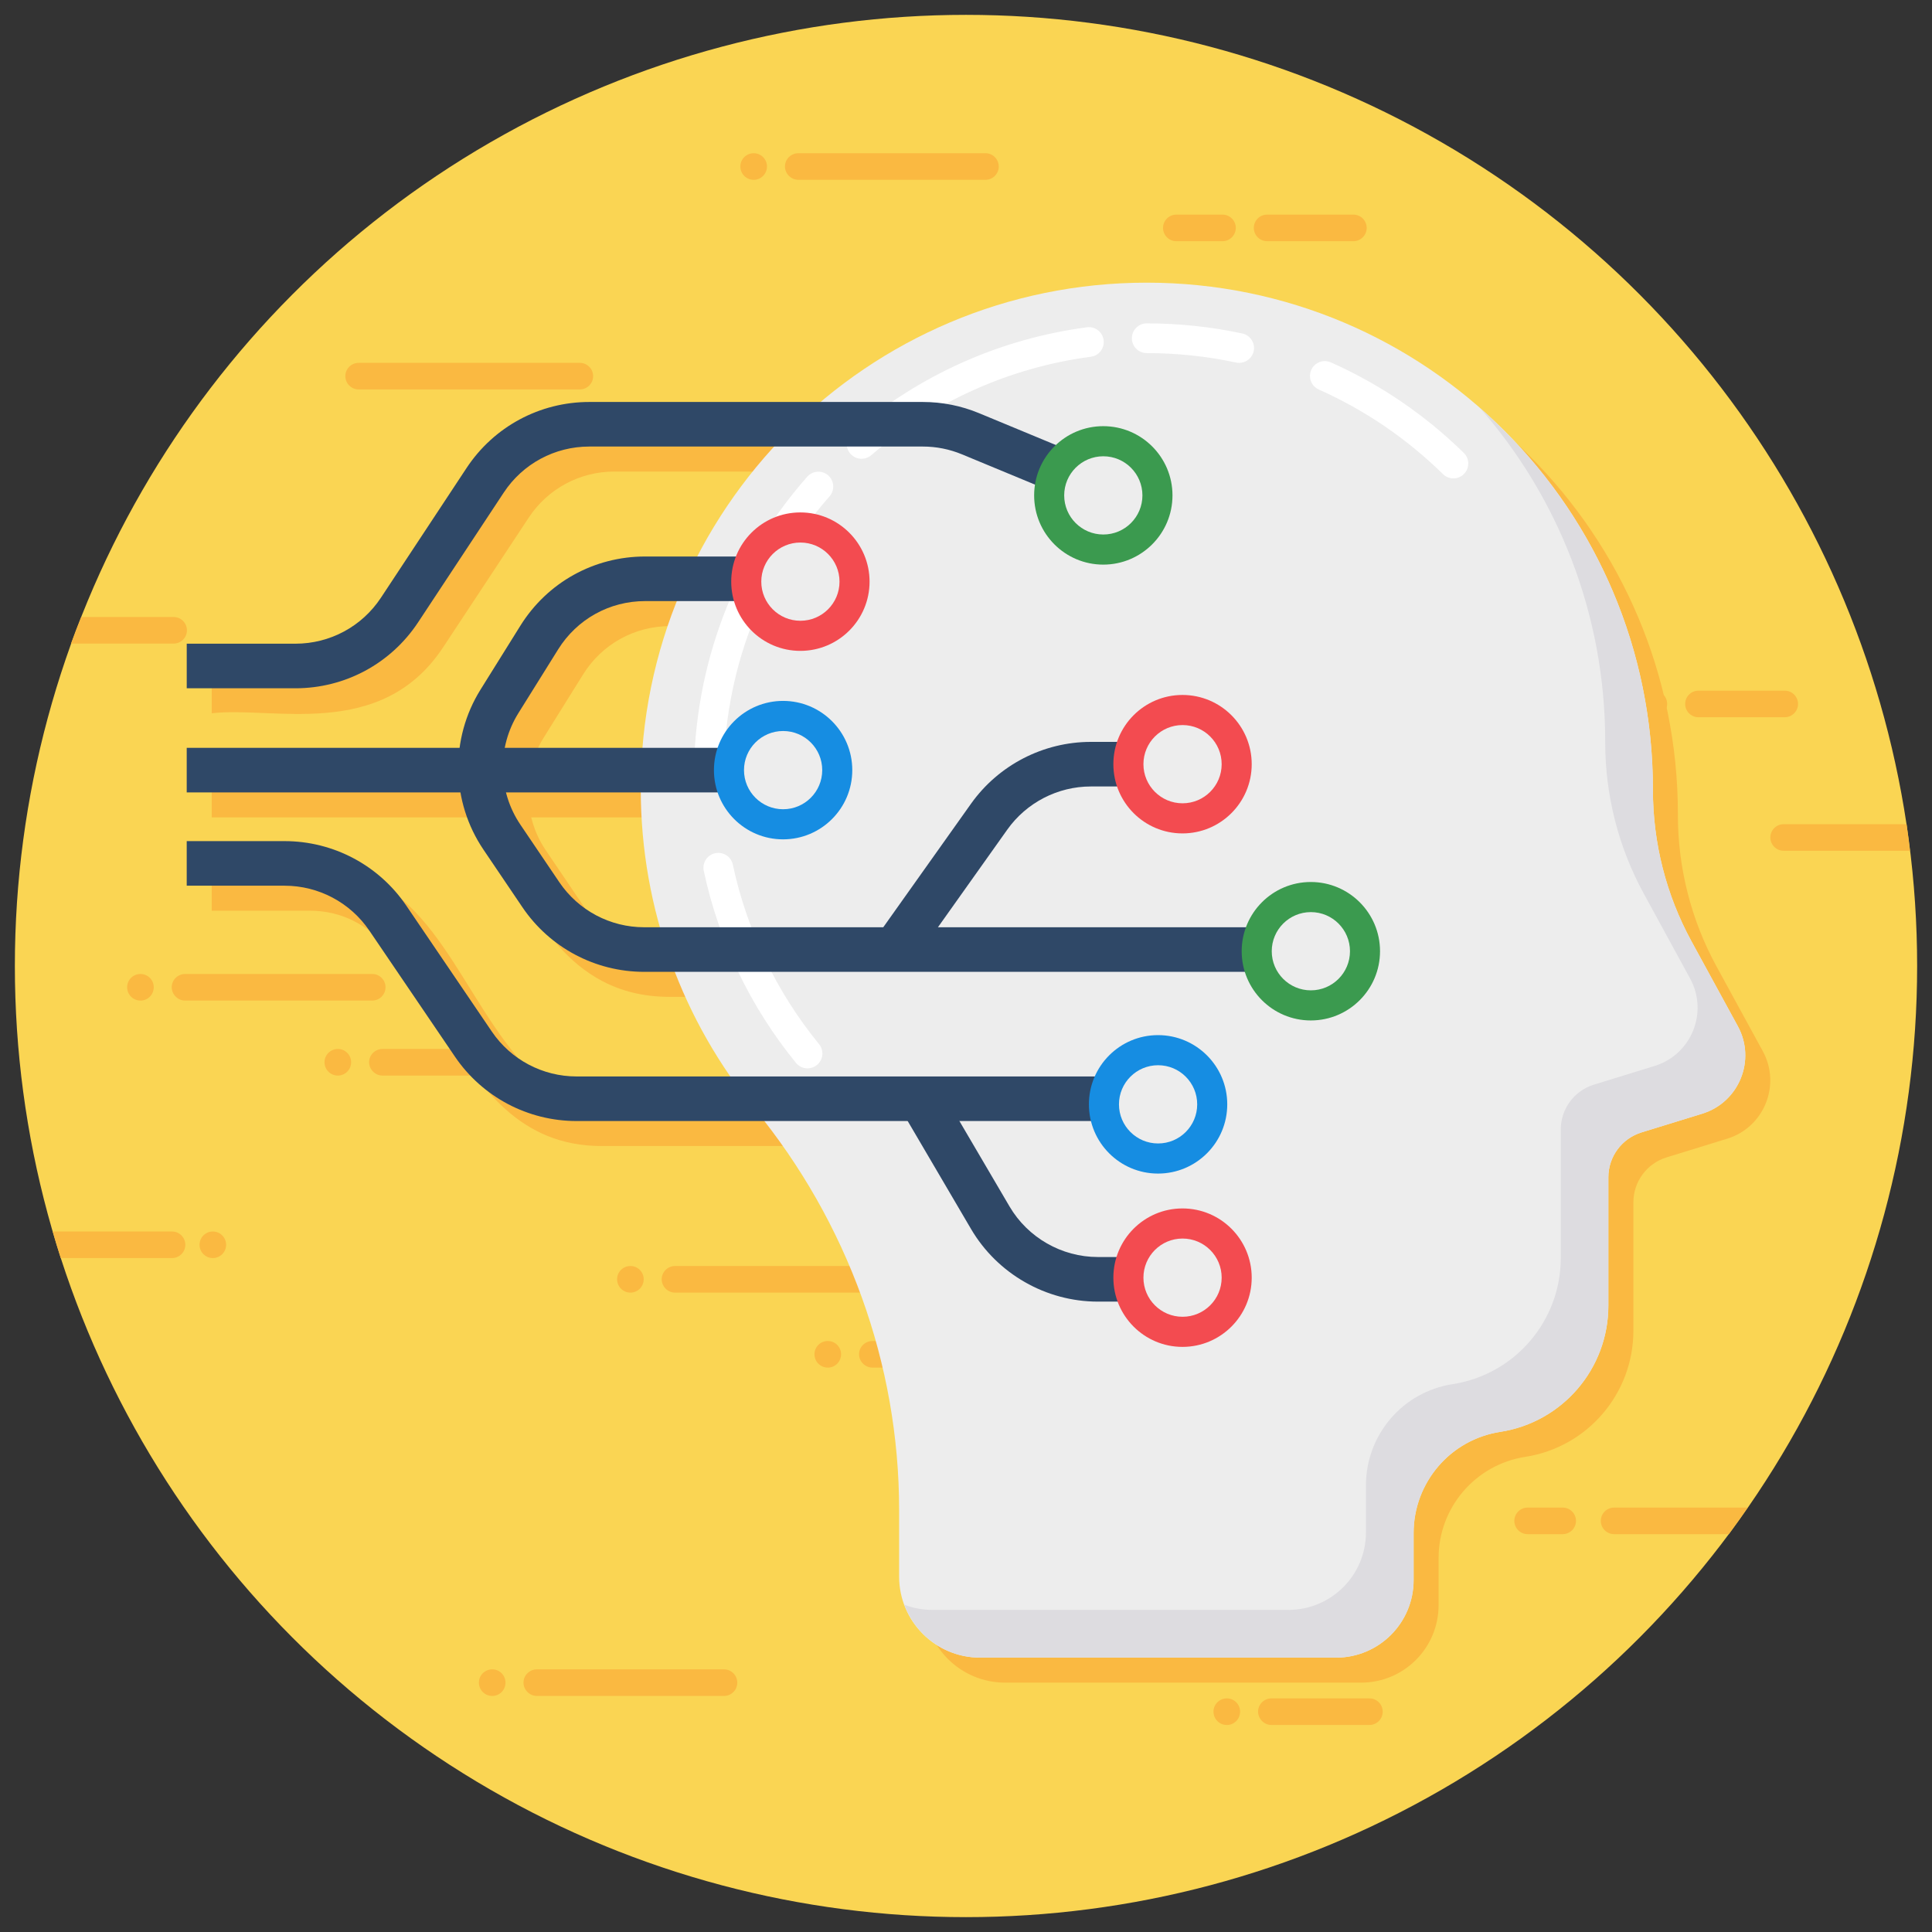 <svg xmlns="http://www.w3.org/2000/svg" enable-background="new 0 0 130 130" viewBox="0 0 130 130"><rect x="0" y="0" width="130" height="130" fill="#333333" stroke="none"/><circle cx="65" cy="65" r="64" fill="#FAD553"/><path fill="#FAB941" d="M120.017 57.246h8.499c-.072-.597-.139-1.196-.227-1.788h-8.272c-.491 0-.894.402-.894.894S119.526 57.246 120.017 57.246zM120.092 48.261l-5.808-0c-.492 0-.894-.402-.894-.894v0c0-.492.402-.894.894-.894l5.808 0c.492 0 .894.402.894.894l0 0C120.985 47.859 120.583 48.261 120.092 48.261zM23.626 71.473c-0.0.5-.4.9-.89.9-.5-0-.9-.4-.9-.9 0-.49.4-.89.9-.89C23.226 70.582 23.626 70.983 23.626 71.473zM25.736 72.372l6.591 0c.494 0.0.895-.401.895-.895l0 0c0-.494-.401-.895-.895-.895h-6.591c-.49 0-.9.4-.9.89C24.836 71.962 25.246 72.372 25.736 72.372zM108.608 103.23l7.72 0c.437-.586.854-1.187 1.271-1.788l-8.991-0c-.491 0-.894.402-.894.894S108.117 103.23 108.608 103.23zM102.79 101.442h2.361c.492 0 .894.402.894.894l0 0c0 .492-.402.894-.894.894h-2.361c-.492 0-.894-.402-.894-.894l0 0C101.896 101.845 102.298 101.442 102.79 101.442zM11.576 82.865l-8.03-0c.174.599.351 1.196.542 1.788l7.488 0c.492 0 .894-.402.894-.894v-0C12.47 83.267 12.068 82.865 11.576 82.865z"/><circle cx="14.321" cy="83.759" r=".894" fill="#FAB941"/><circle cx="111.284" cy="47.367" r=".894" fill="#FAB941"/><path fill="#FAB941" d="M11.683 43.307c.494 0 .895-.4.895-.895 0-.494-.401-.895-.895-.895L5.465 41.517c-.235.594-.471 1.187-.688 1.79L11.683 43.307zM39.017 26.204l-14.886-0c-.492 0-.894-.402-.894-.894v0c0-.492.402-.894.894-.894l14.886 0c.492 0 .894.402.894.894v0C39.911 25.802 39.509 26.204 39.017 26.204zM91.068 16.229l-5.808-0c-.492 0-.894-.402-.894-.894v0c0-.492.402-.894.894-.894l5.808 0c.492 0 .894.402.894.894v0C91.962 15.827 91.559 16.229 91.068 16.229zM82.26 16.229l-3.108-0c-.492 0-.894-.402-.894-.894v0c0-.492.402-.894.894-.894l3.108 0c.492 0 .894.402.894.894v0C83.154 15.827 82.751 16.229 82.26 16.229zM10.345 66.427c-0.0.5-.4.9-.89.9-.5-0-.9-.4-.9-.9 0-.49.4-.89.9-.89C9.945 65.537 10.345 65.937 10.345 66.427zM12.455 67.326l12.591 0c.494 0.0.895-.401.895-.895l0 0c0-.494-.401-.895-.895-.895H12.455c-.49 0-.9.4-.9.89C11.555 66.917 11.965 67.326 12.455 67.326zM83.443 115.171c-0.0.5-.4.9-.89.9-.5-0-.9-.4-.9-.9 0-.49.4-.89.9-.89C83.043 114.28 83.443 114.681 83.443 115.171zM85.553 116.07l6.591 0c.494 0.0.895-.401.895-.895v-0c0-.494-.401-.895-.895-.895h-6.591c-.49 0-.9.4-.9.89C84.653 115.66 85.063 116.07 85.553 116.07zM56.594 91.123c-0.0.5-.4.9-.89.9-.5-0-.9-.4-.9-.9 0-.49.4-.89.9-.89C56.194 90.233 56.594 90.633 56.594 91.123zM58.704 92.023l6.591 0c.494 0.0.895-.401.895-.895l0 0c0-.494-.401-.895-.895-.895l-6.591-0c-.49 0-.9.4-.9.89C57.804 91.613 58.214 92.023 58.704 92.023zM43.313 86.077c-0.0.5-.4.9-.89.9-.5-0-.9-.4-.9-.9 0-.49.4-.89.9-.89C42.913 85.187 43.313 85.587 43.313 86.077zM45.423 86.977l12.591 0c.494 0.0.895-.401.895-.895l0 0c0-.494-.401-.895-.895-.895H45.424c-.49 0-.9.4-.9.89C44.523 86.567 44.933 86.977 45.423 86.977zM34.014 113.217c-0.0.5-.4.9-.89.9-.5-0-.9-.4-.9-.9 0-.49.4-.89.9-.89C33.614 112.327 34.014 112.727 34.014 113.217zM36.124 114.117l12.591 0c.494 0.0.895-.401.895-.895v-0c0-.494-.401-.895-.895-.895H36.125c-.49 0-.9.4-.9.89C35.224 113.707 35.634 114.117 36.124 114.117zM51.608 11.2c-0.0.5-.4.9-.89.9-.5-0-.9-.4-.9-.9 0-.49.4-.89.9-.89C51.208 10.31 51.608 10.71 51.608 11.2zM53.718 12.099l12.591 0c.494 0.0.895-.401.895-.895v0c0-.494-.401-.895-.895-.895l-12.591 0c-.49 0-.9.4-.9.89C52.818 11.69 53.228 12.099 53.718 12.099z"/><path fill="#FAB941" d="M118.614,70.729l-3.113-5.7c-1.708-3.126-2.601-6.632-2.599-10.194l0-0.049
		c0-18.819-15.24-34.084-34.059-34.084c-8.362,0-16.013,3.023-21.939,8.029H41.334
		c-3.334,0-6.421,1.661-8.258,4.443l-5.761,8.727c-3.051,4.622-8.171,2.614-13.068,3.095v3
		c4.105-0.496,11.394,1.886,15.572-4.443l5.761-8.727c1.279-1.938,3.431-3.096,5.754-3.096h12.44
		c-2.034,2.215-3.773,4.703-5.168,7.398h-3.516c-3.438,0-6.575,1.741-8.395,4.658
		c-2.017,3.543-3.647,4.962-4.082,8.216H14.247v3h18.424c0.234,1.357,0.746,2.675,1.547,3.858
		c1.6,1.747,3.711,8.215,10.809,8.215h2.069c0.97,2.502,2.222,4.863,3.727,7.039
		c-7.582-0.58-12.849,1.687-16.046-3.02c-4.355-5.234-6.131-12.815-13.945-12.815H14.247v3h6.584
		c8.901,0,8.639,15.835,19.647,15.835h12.624c5.832,7.484,9.08,16.663,9.08,26.169v4.486
		c0,3.011,2.441,5.452,5.452,5.452h23.952c2.879,0,5.213-2.334,5.213-5.213v-3.172
		c0-3.397,2.476-6.287,5.833-6.808c4.186-0.649,7.275-4.253,7.275-8.49V80.899
		c0-1.387,0.904-2.611,2.229-3.02l4.084-1.259C118.702,75.856,119.859,73.008,118.614,70.729z
		 M36.562,49.669l2.678-4.294c1.269-2.033,3.455-3.246,5.85-3.246h2.144
		c-1.238,3.094-2.033,6.41-2.313,9.874h-9.257C35.82,51.19,36.108,50.397,36.562,49.669z
		 M39.316,61.045l-2.614-3.865c-0.456-0.674-0.764-1.414-0.957-2.177h9.057
		c0.02,3.143,0.469,6.184,1.288,9.073C45.75,64.006,41.762,64.659,39.316,61.045z"/><g><path fill="#EDEDED" d="M114.537,74.938l-4.084,1.259c-1.325,0.408-2.229,1.633-2.229,3.02v8.639
			c0,4.237-3.088,7.841-7.275,8.49h-0c-3.357,0.521-5.833,3.411-5.833,6.808v3.172
			c0,2.879-2.334,5.213-5.213,5.213H65.952c-3.011,0-5.452-2.441-5.452-5.452v-4.486
			c0-9.848-3.477-19.35-9.71-26.974c-4.798-5.868-7.674-13.367-7.674-21.523
			c0-18.819,15.24-34.084,34.046-34.084c18.819,0,34.059,15.266,34.059,34.084l-0,0.049
			c-0.002,3.562,0.891,7.068,2.599,10.194l3.113,5.7C118.176,71.326,117.019,74.173,114.537,74.938z"/><path fill="#DDDCE0" d="M114.541,74.937l-4.09,1.26c-1.32,0.41-2.23,1.63-2.23,3.02v8.64
			c0,4.24-3.08,7.84-7.27,8.49c-1.68,0.26-3.14,1.11-4.17,2.32
			c-1.04,1.22-1.66,2.79-1.66,4.49v3.17c0,2.88-2.34,5.21-5.22,5.21H65.951
			c-2.34,0-4.34-1.48-5.1-3.56c0.59,0.23,1.23,0.35,1.89,0.35h23.95
			c2.88,0,5.22-2.33,5.22-5.21v-3.17c0-1.7,0.62-3.27,1.65-4.48
			c1.04-1.22,2.5-2.07,4.18-2.33c4.19-0.65,7.28-4.25,7.28-8.49v-8.64
			c0-1.39,0.9-2.61,2.22-3.02l4.09-1.26c2.48-0.76,3.64-3.61,2.39-5.89l-3.11-5.7
			c-1.71-3.12-2.6-6.63-2.6-10.19v-0.05c0-8.59-3.18-16.45-8.42-22.44
			c7.13,6.25,11.63,15.42,11.63,25.65v0.05c0,3.56,0.89,7.06,2.6,10.19l3.11,5.7
			C118.181,71.327,117.021,74.177,114.541,74.937z"/><path fill="#FFF" d="M97.797 32.19c-.253 0-.506-.095-.7-.286-2.438-2.392-5.251-4.308-8.358-5.694-.505-.225-.731-.816-.506-1.32.225-.504.816-.732 1.32-.506 3.326 1.483 6.335 3.533 8.944 6.092.395.387.4 1.02.014 1.414C98.316 32.09 98.056 32.19 97.797 32.19zM83.382 24.416c-.069 0-.141-.007-.211-.022-1.963-.421-3.984-.635-6.01-.635-.553 0-1-.448-1-1s.447-1 1-1c2.166 0 4.329.229 6.43.68.54.116.884.647.768 1.188C84.258 24.095 83.843 24.416 83.382 24.416zM57.973 30.871c-.281 0-.561-.118-.758-.348-.36-.418-.312-1.05.105-1.41 4.495-3.865 9.965-6.317 15.818-7.09.549-.073 1.05.313 1.122.86s-.312 1.05-.86 1.122c-5.467.723-10.576 3.013-14.775 6.625C58.436 30.791 58.204 30.871 57.973 30.871zM47.693 53.259c-.553 0-1-.448-1-1 0-7.441 2.708-14.608 7.624-20.182.366-.415 1-.452 1.411-.088.415.365.454.998.089 1.412-4.594 5.208-7.124 11.905-7.124 18.859C48.693 52.812 48.246 53.259 47.693 53.259zM54.337 71.888c-.29 0-.577-.125-.775-.367-3.061-3.744-5.207-8.213-6.207-12.925-.114-.541.23-1.071.771-1.186.541-.115 1.071.231 1.186.771.934 4.401 2.938 8.577 5.799 12.075.35.427.286 1.057-.142 1.407C54.783 71.814 54.56 71.888 54.337 71.888z"/><path fill="#2F4867" d="M19.88,46.313h-7.315v-3h7.315c2.323,0,4.474-1.157,5.753-3.095l5.761-8.727
					c1.837-2.782,4.924-4.443,8.258-4.443h22.439c1.307,0,2.582,0.254,3.789,0.754l8.359,3.466
					l-1.148,2.771l-8.359-3.466c-0.842-0.349-1.729-0.526-2.641-0.526H39.651
					c-2.323,0-4.475,1.157-5.754,3.096l-5.761,8.727C26.3,44.653,23.214,46.313,19.88,46.313z"/><path fill="#2F4867" d="M87.061,65.393H43.344c-3.288,0-6.352-1.626-8.194-4.35l-2.614-3.865
					c-2.189-3.234-2.268-7.466-0.2-10.78l2.678-4.294c1.819-2.917,4.957-4.658,8.395-4.658h9.739v3
					h-9.739c-2.395,0-4.581,1.213-5.85,3.246l-2.678,4.294c-1.44,2.309-1.386,5.257,0.14,7.511
					l2.614,3.865c1.284,1.897,3.419,3.031,5.71,3.031h43.718V65.393z"/><path fill="#2F4867" d="M61.429,64.762l-2.445-1.737l6.35-8.94c1.854-2.608,4.869-4.165,8.066-4.165
					h4.525v3h-4.525c-2.229,0-4.329,1.085-5.621,2.902L61.429,64.762z"/><rect width="38.021" height="3" x="12.564" y="50.32" fill="#2F4867"/><path fill="#2F4867" d="M77.925,75.432h-39.129c-3.281,0-6.341-1.62-8.185-4.334l-5.76-8.48
					c-1.285-1.891-3.417-3.021-5.703-3.021h-6.584v-3h6.584c3.28,0,6.34,1.621,8.185,4.334
					l5.761,8.481c1.284,1.891,3.416,3.02,5.702,3.02h39.129V75.432z"/><path fill="#2F4867" d="M77.925,87.583h-4.052c-3.495,0-6.766-1.873-8.534-4.887l-4.694-8
					l2.588-1.519l4.694,8c1.232,2.101,3.511,3.405,5.946,3.405h4.052V87.583z"/><path fill="#F34B50" d="M84.225,51.42c0,2.572-2.087,4.658-4.658,4.658s-4.651-2.087-4.651-4.658
				s2.079-4.658,4.651-4.658S84.225,48.848,84.225,51.42z"/><circle cx="79.571" cy="51.42" r="2.632" fill="#EDEDED"/><g><path fill="#3B9A4F" d="M92.859,64.006c0,2.572-2.087,4.658-4.658,4.658s-4.651-2.087-4.651-4.658
				s2.079-4.658,4.651-4.658S92.859,61.435,92.859,64.006z"/><circle cx="88.205" cy="64.006" r="2.632" fill="#EDEDED"/></g><g><path fill="#168DE2" d="M82.579,74.309c0,2.572-2.087,4.658-4.658,4.658s-4.651-2.087-4.651-4.658
				s2.079-4.658,4.651-4.658S82.579,71.737,82.579,74.309z"/><circle cx="77.925" cy="74.309" r="2.632" fill="#EDEDED"/></g><g><path fill="#F34B50" d="M84.225,85.971c0,2.572-2.087,4.658-4.658,4.658s-4.651-2.087-4.651-4.658
				s2.079-4.658,4.651-4.658S84.225,83.399,84.225,85.971z"/><circle cx="79.571" cy="85.971" r="2.632" fill="#EDEDED"/></g><g><path fill="#F34B50" d="M58.511,39.138c0,2.572-2.087,4.658-4.658,4.658s-4.651-2.087-4.651-4.658
				s2.079-4.658,4.651-4.658S58.511,36.567,58.511,39.138z"/><circle cx="53.857" cy="39.138" r="2.632" fill="#EDEDED"/></g><g><path fill="#168DE2" d="M57.348,51.82c0,2.572-2.087,4.658-4.658,4.658s-4.651-2.087-4.651-4.658
				s2.079-4.658,4.651-4.658S57.348,49.249,57.348,51.82z"/><circle cx="52.694" cy="51.82" r="2.632" fill="#EDEDED"/></g><g><path fill="#3B9A4F" d="M78.894,33.334c0,2.572-2.087,4.658-4.658,4.658s-4.651-2.087-4.651-4.658
				s2.079-4.658,4.651-4.658S78.894,30.762,78.894,33.334z"/><circle cx="74.239" cy="33.334" r="2.632" fill="#EDEDED"/></g></g></svg>
